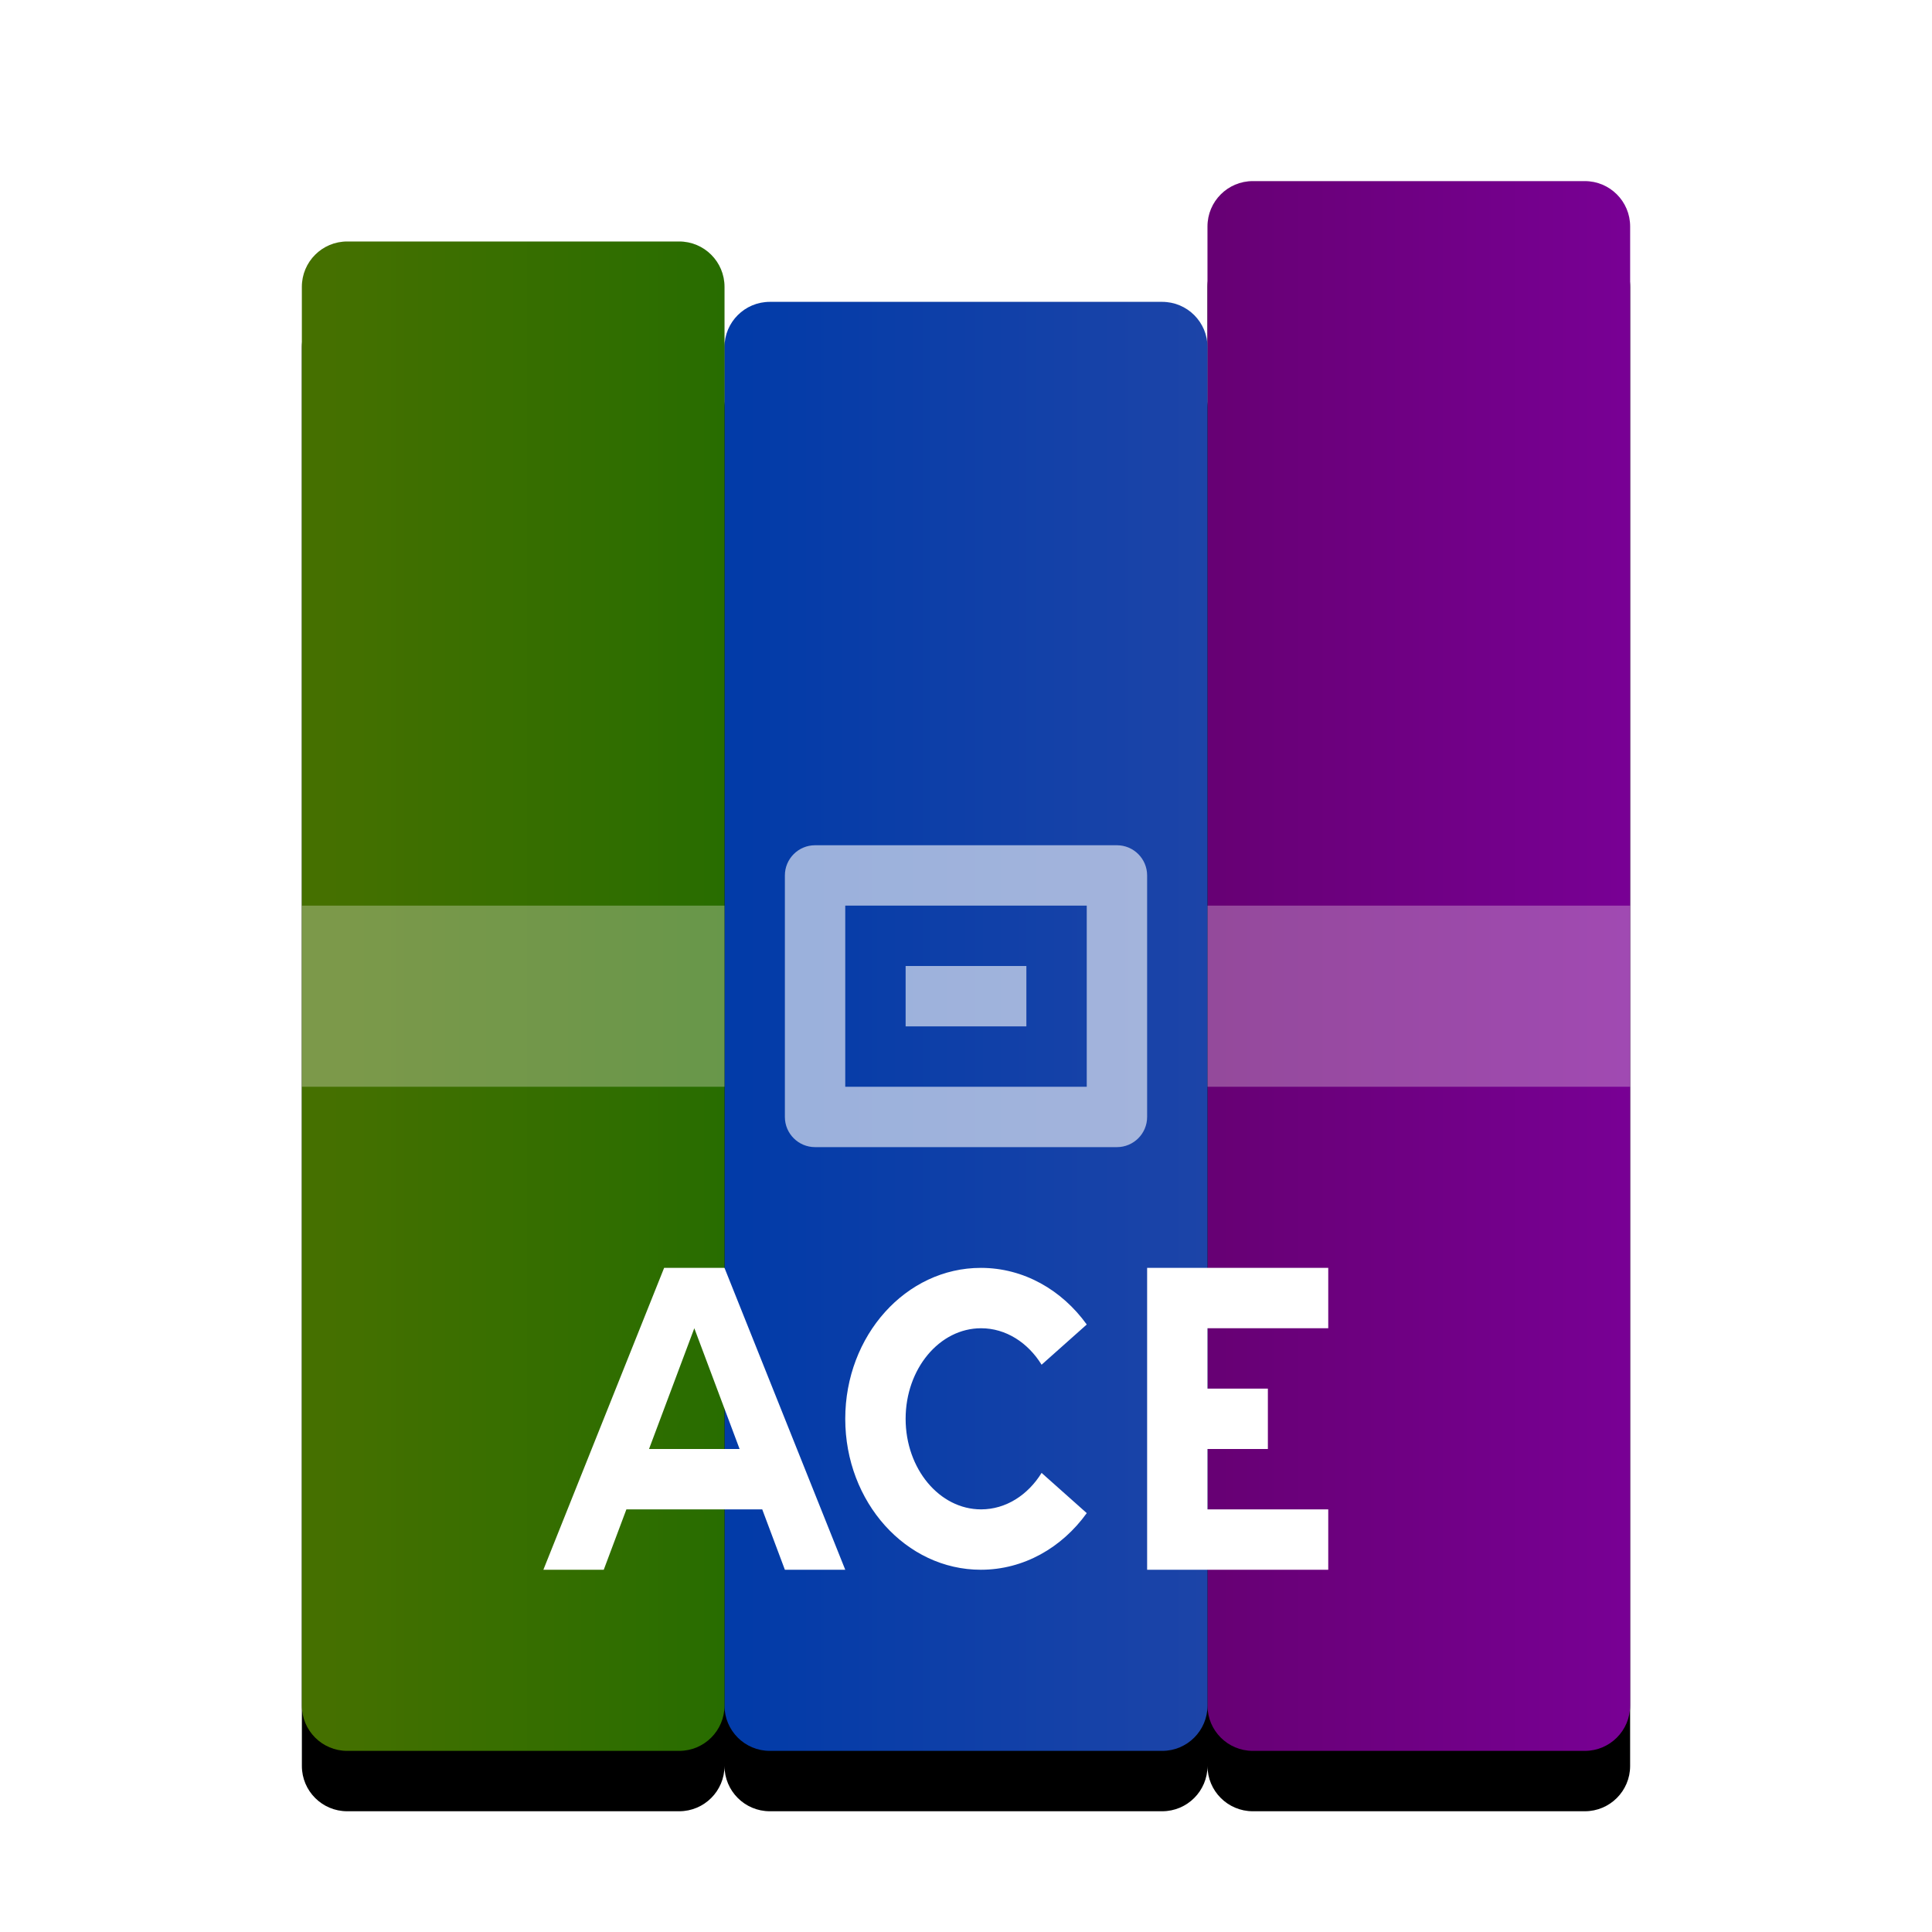 <svg xmlns="http://www.w3.org/2000/svg" xmlns:xlink="http://www.w3.org/1999/xlink" width="32" height="32" viewBox="0 0 32 32">
  <defs>
    <path id="application-x-ace-b" d="M12,5.75 C12,5.336 12.336,5 12.75,5 L19.25,5 C19.664,5 20,5.336 20,5.75 L20,3.75 C20,3.336 20.336,3 20.75,3 L26.25,3 C26.664,3 27,3.336 27,3.75 L27,28.25 C27,28.664 26.664,29 26.25,29 L20.75,29 C20.336,29 20,28.664 20,28.25 C20,28.664 19.664,29 19.25,29 L12.75,29 C12.336,29 12,28.664 12,28.25 C12,28.664 11.664,29 11.25,29 L5.75,29 C5.336,29 5,28.664 5,28.25 L5,4.75 C5,4.336 5.336,4 5.75,4 L11.25,4 C11.664,4 12,4.336 12,4.75 L12,5.75 Z"/>
    <filter id="application-x-ace-a" width="118.2%" height="115.4%" x="-9.1%" y="-3.8%" filterUnits="objectBoundingBox">
      <feOffset dy="1" in="SourceAlpha" result="shadowOffsetOuter1"/>
      <feGaussianBlur in="shadowOffsetOuter1" result="shadowBlurOuter1" stdDeviation=".5"/>
      <feComposite in="shadowBlurOuter1" in2="SourceAlpha" operator="out" result="shadowBlurOuter1"/>
      <feColorMatrix in="shadowBlurOuter1" values="0 0 0 0 0   0 0 0 0 0   0 0 0 0 0  0 0 0 0.15 0"/>
    </filter>
    <linearGradient id="application-x-ace-c" x1="98.475%" x2="1.525%" y1="48.475%" y2="48.475%">
      <stop offset="0%" stop-color="#780094"/>
      <stop offset="100%" stop-color="#670074"/>
    </linearGradient>
    <linearGradient id="application-x-ace-d" x1="99.455%" x2="3.998%" y1="50.545%" y2="50.545%">
      <stop offset="0%" stop-color="#1C44A8"/>
      <stop offset="100%" stop-color="#023BA8"/>
    </linearGradient>
    <linearGradient id="application-x-ace-e" x1="100%" x2="6.531%" y1="50%" y2="50%">
      <stop offset="0%" stop-color="#286D00"/>
      <stop offset="100%" stop-color="#457000"/>
    </linearGradient>
  </defs>
  <g fill="none" fill-rule="evenodd">
    <use fill="#000" filter="url(#application-x-ace-a)" xlink:href="#application-x-ace-b"/>
    <use fill="#000" fill-opacity=".1" xlink:href="#application-x-ace-b"/>
    <path fill="url(#application-x-ace-c)" d="M27,3.75 L27,28.25 C27,28.664 26.664,29 26.25,29 L20.75,29 C20.336,29 20,28.664 20,28.25 L20,3.75 C20,3.336 20.336,3 20.75,3 L26.25,3 C26.664,3 27,3.336 27,3.75 Z"/>
    <path fill="url(#application-x-ace-d)" d="M20,5.75 L20,28.25 C20,28.664 19.664,29 19.25,29 L12.75,29 C12.336,29 12,28.664 12,28.25 L12,5.75 C12,5.336 12.336,5 12.75,5 L19.25,5 C19.664,5 20,5.336 20,5.75 Z"/>
    <path fill="url(#application-x-ace-e)" d="M12,4.75 L12,28.25 C12,28.664 11.664,29 11.25,29 L5.75,29 C5.336,29 5,28.664 5,28.25 L5,4.75 C5,4.336 5.336,4 5.75,4 L11.25,4 C11.664,4 12,4.336 12,4.75 Z"/>
    <path fill="#FFF8F8" fill-opacity=".3" d="M12,15 L12,18 L5,18 L5,15 L12,15 Z M20,15 L27,15 L27,18 L20,18 L20,15 Z"/>
    <path fill="#FFF" fill-opacity=".6" d="M13.5,14 L18.5,14 C18.776,14 19,14.224 19,14.5 L19,18.5 C19,18.776 18.776,19 18.5,19 L13.5,19 C13.224,19 13,18.776 13,18.5 L13,14.5 C13,14.224 13.224,14 13.5,14 Z M14,15 L14,18 L18,18 L18,15 L14,15 Z M15,16 L17,16 L17,17 L15,17 L15,16 Z"/>
    <path fill="#FFF" d="M12.625,25 L10.375,25 L10,26 L9,26 L11,21 L12,21 L14,26 L13,26 L12.625,25 Z M12.25,24 L11.5,22 L10.75,24 L12.25,24 Z M19,25 L19,21 L22,21 L22,22 L20,22 L20,23 L21,23 L21,24 L20,24 L20,25 L22,25 L22,26 L19,26 L19,25 Z M17.252,22.604 C17.025,22.237 16.66,22 16.25,22 C15.56,22 15,22.672 15,23.5 C15,24.328 15.56,25 16.25,25 C16.66,25 17.025,24.763 17.252,24.396 L18,25.062 C17.588,25.634 16.956,26 16.246,26 C15.006,26 14,24.881 14,23.5 C14,22.119 15.006,21 16.246,21 C16.956,21 17.588,21.366 18,21.938 L17.252,22.604 Z"/>
  </g>
</svg>
